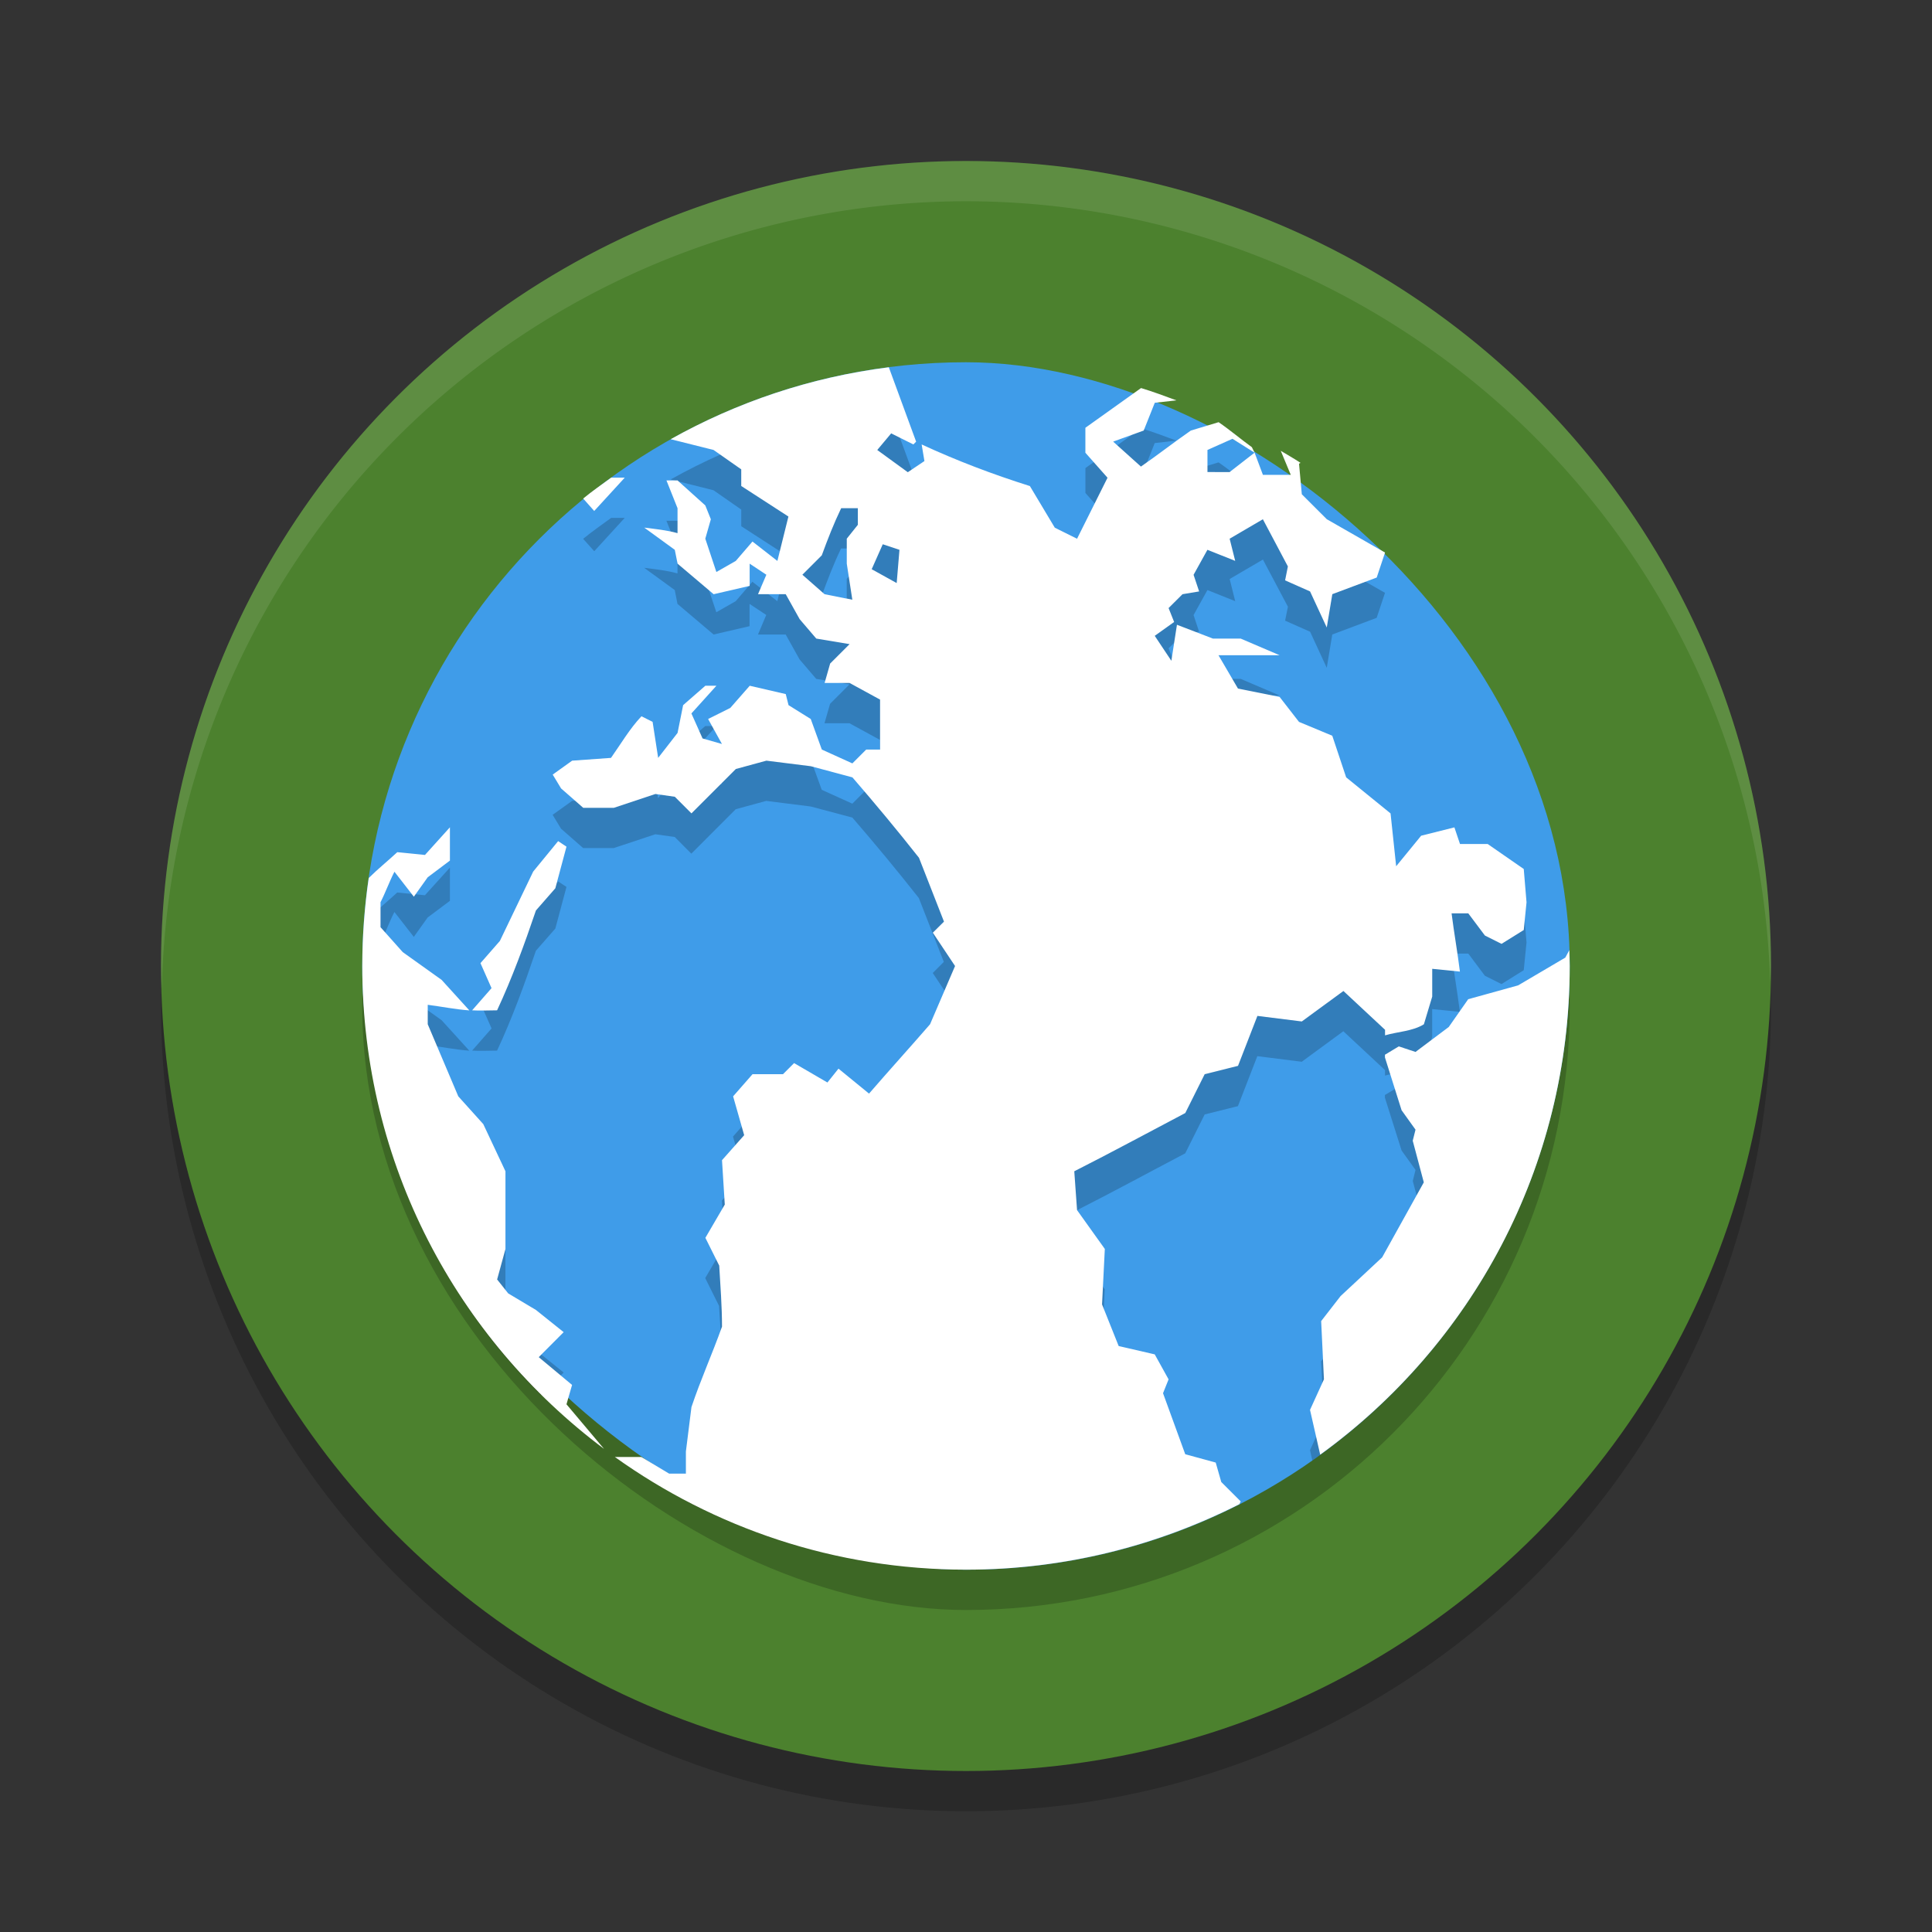 <?xml version="1.0" encoding="UTF-8" standalone="no"?>
<svg
   xmlns:dc="http://purl.org/dc/elements/1.1/"
   xmlns:cc="http://creativecommons.org/ns#"
   xmlns:rdf="http://www.w3.org/1999/02/22-rdf-syntax-ns#"
   xmlns:svg="http://www.w3.org/2000/svg"
   xmlns="http://www.w3.org/2000/svg"
   xmlns:sodipodi="http://sodipodi.sourceforge.net/DTD/sodipodi-0.dtd"
   xmlns:inkscape="http://www.inkscape.org/namespaces/inkscape"
   height="48"
   width="48"
   version="1"
   id="svg10"
   sodipodi:docname="habit-browser.svg"
   inkscape:version="0.91 r13725">
  <rect width="100%" height="100%" fill="#333333" stroke="none"/>
  <defs
     id="defs14" />
  <sodipodi:namedview
     pagecolor="#ffffff"
     bordercolor="#666666"
     borderopacity="1"
     objecttolerance="10"
     gridtolerance="10"
     guidetolerance="10"
     inkscape:pageopacity="0"
     inkscape:pageshadow="2"
     inkscape:window-width="1920"
     inkscape:window-height="1018"
     id="namedview12"
     showgrid="false"
     inkscape:zoom="9.2"
     inkscape:cx="-14.978261"
     inkscape:cy="24"
     inkscape:window-x="0"
     inkscape:window-y="32"
     inkscape:window-maximized="1"
     inkscape:current-layer="svg10" />
  <circle
     r="20"
     cy="25"
     cx="24"
     id="circle4513"
     style="opacity:0.2;vector-effect:none;fill:#000000;fill-opacity:1;stroke:none;stroke-width:9.701;stroke-linecap:round;stroke-linejoin:round;stroke-miterlimit:4;stroke-dasharray:none;stroke-dashoffset:0;stroke-opacity:1" />
  <circle
     style="opacity:1;vector-effect:none;fill:#4c812e;fill-opacity:1;stroke:none;stroke-width:9.701;stroke-linecap:round;stroke-linejoin:round;stroke-miterlimit:4;stroke-dasharray:none;stroke-dashoffset:0;stroke-opacity:1"
     id="path4497"
     cx="24"
     cy="24"
     r="20" />
  <rect
     id="rect4506"
     x="-40"
     y="-39"
     width="29.999"
     height="30"
     ry="15"
     rx="15"
     transform="matrix(0,-1,-1,0,0,0)"
     style="opacity:0.2;fill:#000000;fill-opacity:1;stroke-width:0.75" />
  <rect
     style="fill:#3f9ce9;stroke-width:0.75;fill-opacity:1"
     transform="matrix(0,-1,-1,0,0,0)"
     rx="15"
     ry="15"
     height="30"
     width="29.999"
     y="-39"
     x="-38.999"
     id="rect4" />
  <path
     style="opacity:0.2;fill:#000000;fill-opacity:1;stroke-width:0.75"
     d="M 22.08 10.125 C 20.13 10.372 18.302 10.994 16.662 11.912 L 17.727 12.18 L 18.416 12.66 L 18.416 13.074 L 19.588 13.832 L 19.312 14.936 L 18.693 14.453 L 18.279 14.936 L 17.797 15.211 L 17.521 14.383 L 17.66 13.902 L 17.521 13.557 L 16.832 12.938 L 16.557 12.938 L 16.832 13.627 L 16.832 14.246 C 16.561 14.171 16.281 14.143 16.004 14.107 L 16.764 14.66 L 16.832 15.004 L 17.729 15.764 L 18.623 15.557 L 18.623 15.004 L 19.037 15.279 L 18.832 15.764 L 19.52 15.764 L 19.865 16.383 L 20.279 16.867 L 21.105 17.004 L 20.623 17.486 L 20.484 17.969 L 21.105 17.969 L 21.863 18.383 L 21.863 19.623 L 21.52 19.623 L 21.176 19.967 L 20.416 19.623 L 20.141 18.865 L 19.59 18.52 L 19.52 18.244 L 18.625 18.039 L 18.143 18.59 L 17.592 18.865 L 17.936 19.486 L 17.453 19.348 L 17.176 18.727 L 17.797 18.039 L 17.521 18.039 L 16.971 18.52 L 16.832 19.211 L 16.35 19.83 L 16.213 18.936 L 15.936 18.795 C 15.644 19.104 15.424 19.482 15.178 19.83 L 14.213 19.898 L 13.73 20.244 L 13.938 20.588 L 14.488 21.07 L 15.248 21.07 L 16.281 20.727 L 16.764 20.795 L 17.176 21.209 L 18.279 20.105 L 19.037 19.898 L 20.141 20.037 L 21.176 20.312 C 21.739 20.964 22.295 21.634 22.828 22.311 L 23.449 23.898 L 23.174 24.174 L 23.725 25 L 23.104 26.447 C 22.601 27.027 22.089 27.59 21.588 28.17 L 20.83 27.551 L 20.555 27.895 L 19.727 27.412 L 19.451 27.688 L 18.693 27.688 L 18.211 28.238 L 18.486 29.205 L 17.936 29.826 L 18.004 30.928 L 17.521 31.754 L 17.865 32.445 C 17.895 32.947 17.936 33.459 17.936 33.961 C 17.694 34.641 17.404 35.276 17.176 35.961 L 17.039 37.062 L 17.039 37.289 C 19.118 38.376 21.482 39 24 39 C 26.249 39 28.372 38.495 30.283 37.615 L 30.205 37.338 L 29.447 37.133 L 28.895 35.615 L 29.033 35.271 L 28.688 34.65 L 27.791 34.443 L 27.379 33.41 L 27.447 32.031 L 26.758 31.066 L 26.689 30.102 C 27.63 29.626 28.514 29.144 29.447 28.654 L 29.93 27.688 L 30.756 27.482 L 31.238 26.24 L 32.342 26.379 L 33.375 25.621 L 34.41 26.586 L 34.41 26.723 C 34.722 26.631 35.097 26.622 35.375 26.447 L 35.582 25.76 L 35.582 25.07 L 36.27 25.139 C 36.212 24.675 36.122 24.155 36.064 23.691 L 36.479 23.691 L 36.891 24.242 L 37.305 24.449 L 37.857 24.104 L 37.926 23.416 L 37.857 22.588 L 36.961 21.967 L 36.271 21.967 L 36.133 21.555 L 35.307 21.76 L 34.686 22.52 L 34.547 21.209 L 33.445 20.312 L 33.1 19.279 L 32.273 18.936 L 31.791 18.314 L 30.756 18.107 L 30.273 17.279 L 31.791 17.279 L 30.826 16.867 L 30.135 16.867 L 29.24 16.521 L 29.102 17.418 L 28.688 16.797 L 29.17 16.453 L 29.033 16.107 L 29.379 15.764 L 29.791 15.695 L 29.654 15.281 L 29.998 14.66 L 30.688 14.936 L 30.551 14.385 L 31.377 13.902 L 31.998 15.074 L 31.928 15.42 L 32.549 15.695 L 32.963 16.592 L 33.1 15.764 L 34.203 15.35 L 34.41 14.729 L 32.963 13.902 L 32.342 13.283 L 32.273 12.523 L 32.309 12.502 C 32.15 12.396 31.982 12.303 31.818 12.203 L 32.066 12.801 L 31.377 12.801 L 31.17 12.248 L 30.551 12.73 L 29.998 12.73 L 29.998 12.18 L 30.619 11.902 L 31.17 12.248 L 31.102 12.109 C 30.824 11.909 30.558 11.681 30.275 11.488 L 29.586 11.697 C 29.158 11.994 28.775 12.295 28.346 12.592 L 27.654 11.973 L 28.414 11.697 L 28.689 11.008 L 29.227 10.947 C 28.936 10.84 28.648 10.73 28.35 10.641 L 26.967 11.629 L 26.967 12.248 L 27.518 12.869 L 26.76 14.385 L 26.207 14.109 L 25.588 13.076 C 24.662 12.784 23.772 12.445 22.898 12.041 L 22.967 12.455 L 22.555 12.73 L 21.795 12.18 L 22.141 11.766 L 22.691 12.041 L 22.762 11.973 L 22.082 10.125 L 22.08 10.125 z M 15.184 12.867 C 14.95 13.037 14.712 13.204 14.488 13.387 L 14.764 13.695 L 15.521 12.867 L 15.186 12.867 L 15.184 12.867 z M 20.896 13.627 L 21.312 13.627 L 21.312 14.039 L 21.037 14.383 L 21.037 15.004 L 21.174 15.9 L 20.484 15.764 L 19.934 15.279 L 20.416 14.799 C 20.567 14.388 20.707 14.021 20.896 13.627 z M 21.932 14.523 L 22.346 14.66 L 22.277 15.486 L 21.656 15.143 L 21.932 14.523 z M 11.178 21.555 L 10.557 22.242 L 9.869 22.174 C 9.627 22.399 9.386 22.59 9.16 22.814 C 9.084 23.341 9.043 23.879 9.021 24.422 C 9.132 28.433 10.791 32.042 13.439 34.664 L 14.004 34.1 L 13.316 33.547 L 12.625 33.135 L 12.35 32.789 L 12.557 32.031 L 12.557 30.102 L 12.006 28.93 L 11.385 28.24 L 10.627 26.447 L 10.627 25.965 C 10.982 26.01 11.313 26.078 11.66 26.104 L 10.971 25.346 L 10.006 24.656 L 9.453 24.037 L 9.453 23.416 C 9.571 23.189 9.68 22.886 9.799 22.658 L 10.281 23.277 L 10.625 22.795 L 11.178 22.381 L 11.178 21.555 z M 13.865 21.898 L 13.246 22.656 L 12.418 24.379 L 11.938 24.93 L 12.213 25.551 L 11.73 26.102 C 11.932 26.115 12.143 26.102 12.35 26.102 C 12.726 25.295 13.028 24.464 13.314 23.621 L 13.797 23.07 L 14.074 22.035 L 13.865 21.898 z M 38.967 24.65 C 38.935 24.71 38.891 24.793 38.891 24.793 L 37.719 25.482 L 36.477 25.826 L 35.994 26.516 L 35.168 27.137 L 34.754 26.998 L 34.408 27.205 L 34.408 27.273 L 34.822 28.584 L 35.168 29.066 L 35.1 29.342 L 35.375 30.377 L 34.34 32.238 L 33.307 33.201 L 32.824 33.822 L 32.893 35.27 L 32.547 36.029 L 32.605 36.289 C 36.307 33.698 38.761 29.479 38.967 24.65 z "
     id="path4501" />
  <path
     style="opacity:1;stroke-width:0.75;fill:#ffffff;fill-opacity:1"
     inkscape:connector-curvature="0"
     d="m 22.081,9.125 c -1.95,0.247 -3.779,0.869 -5.418,1.787 l 1.065,0.267 0.688,0.482 v 0.413 l 1.172,0.759 -0.274,1.103 -0.619,-0.482 -0.415,0.482 -0.482,0.275 -0.275,-0.828 0.138,-0.482 -0.138,-0.344 -0.69,-0.621 h -0.275 l 0.275,0.69 v 0.62 c -0.271,-0.076 -0.55,-0.102 -0.827,-0.138 l 0.759,0.552 0.069,0.344 0.896,0.759 0.895,-0.207 v -0.552 l 0.415,0.275 -0.207,0.483 h 0.688 l 0.346,0.62 0.413,0.483 0.828,0.138 -0.483,0.482 -0.138,0.483 h 0.621 l 0.757,0.413 v 1.241 h -0.344 l -0.344,0.344 -0.759,-0.344 -0.275,-0.759 -0.552,-0.344 -0.069,-0.275 -0.895,-0.207 -0.483,0.551 -0.551,0.275 0.344,0.621 -0.482,-0.138 -0.277,-0.621 0.621,-0.688 h -0.275 l -0.552,0.482 -0.138,0.69 -0.482,0.62 -0.138,-0.895 -0.277,-0.139 c -0.292,0.309 -0.511,0.686 -0.757,1.034 l -0.965,0.069 -0.483,0.346 0.208,0.344 0.551,0.482 h 0.759 l 1.034,-0.344 0.482,0.069 0.413,0.413 1.103,-1.103 0.759,-0.207 1.103,0.138 1.034,0.277 c 0.563,0.651 1.121,1.321 1.654,1.998 l 0.621,1.586 -0.277,0.275 0.552,0.828 -0.621,1.447 c -0.502,0.579 -1.015,1.143 -1.516,1.723 l -0.759,-0.62 -0.275,0.344 -0.828,-0.482 -0.275,0.275 h -0.757 l -0.483,0.551 0.275,0.965 -0.551,0.621 0.069,1.103 -0.482,0.826 0.344,0.69 c 0.029,0.502 0.069,1.014 0.069,1.516 -0.242,0.68 -0.53,1.315 -0.759,1.999 l -0.138,1.103 v 0.551 H 16.625 l -0.69,-0.413 h -0.658 c 2.456,1.756 5.46,2.799 8.723,2.799 2.45,0 4.752,-0.594 6.791,-1.627 l 0.034,-0.069 -0.483,-0.482 -0.138,-0.483 -0.757,-0.207 -0.552,-1.516 0.138,-0.344 -0.344,-0.621 -0.896,-0.207 -0.413,-1.034 0.069,-1.378 -0.69,-0.965 -0.069,-0.965 c 0.941,-0.476 1.825,-0.957 2.758,-1.447 l 0.482,-0.965 0.828,-0.207 0.482,-1.241 1.103,0.138 1.034,-0.757 1.034,0.964 v 0.138 c 0.312,-0.092 0.687,-0.101 0.965,-0.275 l 0.207,-0.688 v -0.69 l 0.688,0.069 c -0.057,-0.463 -0.149,-0.984 -0.207,-1.447 h 0.415 l 0.413,0.551 0.413,0.207 0.552,-0.344 0.069,-0.688 -0.069,-0.828 -0.896,-0.621 h -0.688 l -0.139,-0.413 -0.826,0.207 -0.621,0.759 L 34.548,20.209 33.445,19.313 33.1,18.279 32.273,17.935 31.791,17.314 30.757,17.107 30.273,16.279 h 1.518 L 30.826,15.866 h -0.69 l -0.895,-0.344 -0.139,0.895 -0.413,-0.62 0.482,-0.344 -0.138,-0.346 0.346,-0.344 0.413,-0.069 -0.138,-0.413 0.344,-0.621 0.69,0.275 -0.138,-0.551 0.826,-0.483 0.621,1.172 -0.069,0.346 0.62,0.275 0.415,0.896 0.138,-0.828 1.103,-0.413 0.207,-0.621 -1.447,-0.828 -0.621,-0.62 -0.069,-0.759 0.037,-0.022 c -0.159,-0.106 -0.328,-0.199 -0.491,-0.299 l 0.249,0.598 H 31.377 l -0.207,-0.552 -0.62,0.482 H 29.999 V 11.179 l 0.621,-0.277 0.551,0.346 -0.069,-0.138 c -0.277,-0.2 -0.544,-0.428 -0.826,-0.621 l -0.69,0.208 c -0.428,0.297 -0.811,0.598 -1.24,0.895 l -0.69,-0.62 0.759,-0.275 0.275,-0.69 0.538,-0.06 C 28.937,9.84 28.648,9.731 28.349,9.641 l -1.383,0.987 v 0.62 l 0.55,0.621 -0.757,1.516 -0.553,-0.275 -0.619,-1.034 c -0.925,-0.292 -1.816,-0.63 -2.689,-1.034 l 0.069,0.413 -0.413,0.277 -0.759,-0.552 0.346,-0.413 0.551,0.275 0.069,-0.069 -0.678,-1.847 z m -6.896,2.742 c -0.234,0.17 -0.472,0.335 -0.696,0.519 l 0.274,0.309 0.759,-0.828 h -0.337 z m 5.713,0.759 h 0.415 v 0.413 l -0.275,0.344 v 0.621 l 0.138,0.896 -0.691,-0.138 -0.55,-0.483 0.482,-0.482 c 0.151,-0.411 0.293,-0.778 0.482,-1.172 z m 1.034,0.896 0.415,0.138 -0.069,0.826 -0.621,-0.344 0.275,-0.62 z m -10.753,7.031 -0.621,0.688 -0.688,-0.069 c -0.242,0.225 -0.483,0.418 -0.709,0.642 -0.103,0.713 -0.16,1.443 -0.16,2.185 0,4.925 2.361,9.267 6.006,11.998 l -0.933,-1.108 0.139,-0.481 -0.828,-0.69 0.619,-0.621 -0.688,-0.551 -0.69,-0.412 -0.275,-0.346 0.207,-0.757 v -1.931 l -0.551,-1.172 -0.621,-0.69 -0.759,-1.791 v -0.483 c 0.355,0.046 0.687,0.114 1.034,0.139 L 10.972,24.345 10.006,23.655 9.454,23.036 v -0.621 c 0.118,-0.227 0.227,-0.53 0.346,-0.757 l 0.482,0.62 0.344,-0.482 0.552,-0.415 v -0.826 z m 2.688,0.344 -0.62,0.757 -0.828,1.724 -0.482,0.551 0.275,0.621 -0.482,0.551 c 0.201,0.013 0.413,0 0.62,0 0.376,-0.806 0.679,-1.638 0.965,-2.481 l 0.482,-0.551 0.277,-1.034 -0.208,-0.138 z m 25.123,2.708 c -0.027,0.048 -0.1,0.186 -0.1,0.186 l -1.172,0.69 -1.241,0.344 -0.483,0.69 -0.826,0.62 -0.415,-0.138 -0.344,0.207 v 0.069 l 0.413,1.31 0.346,0.483 -0.069,0.275 0.275,1.034 -1.034,1.862 -1.034,0.964 -0.482,0.621 0.069,1.447 -0.346,0.759 0.253,1.113 c 3.755,-2.721 6.199,-7.13 6.199,-12.141 0,-0.132 -0.007,-0.263 -0.01,-0.394 z"
     id="path6" />
  <path
     style="opacity:0.1;vector-effect:none;fill:#ffffff;fill-opacity:1;stroke:none;stroke-width:9.701;stroke-linecap:round;stroke-linejoin:round;stroke-miterlimit:4;stroke-dasharray:none;stroke-dashoffset:0;stroke-opacity:1"
     d="M 24 4 A 20 20 0 0 0 4 24 A 20 20 0 0 0 4.021 24.582 A 20 20 0 0 1 24 5 A 20 20 0 0 1 43.979 24.418 A 20 20 0 0 0 44 24 A 20 20 0 0 0 24 4 z "
     id="circle4508" />
</svg>
